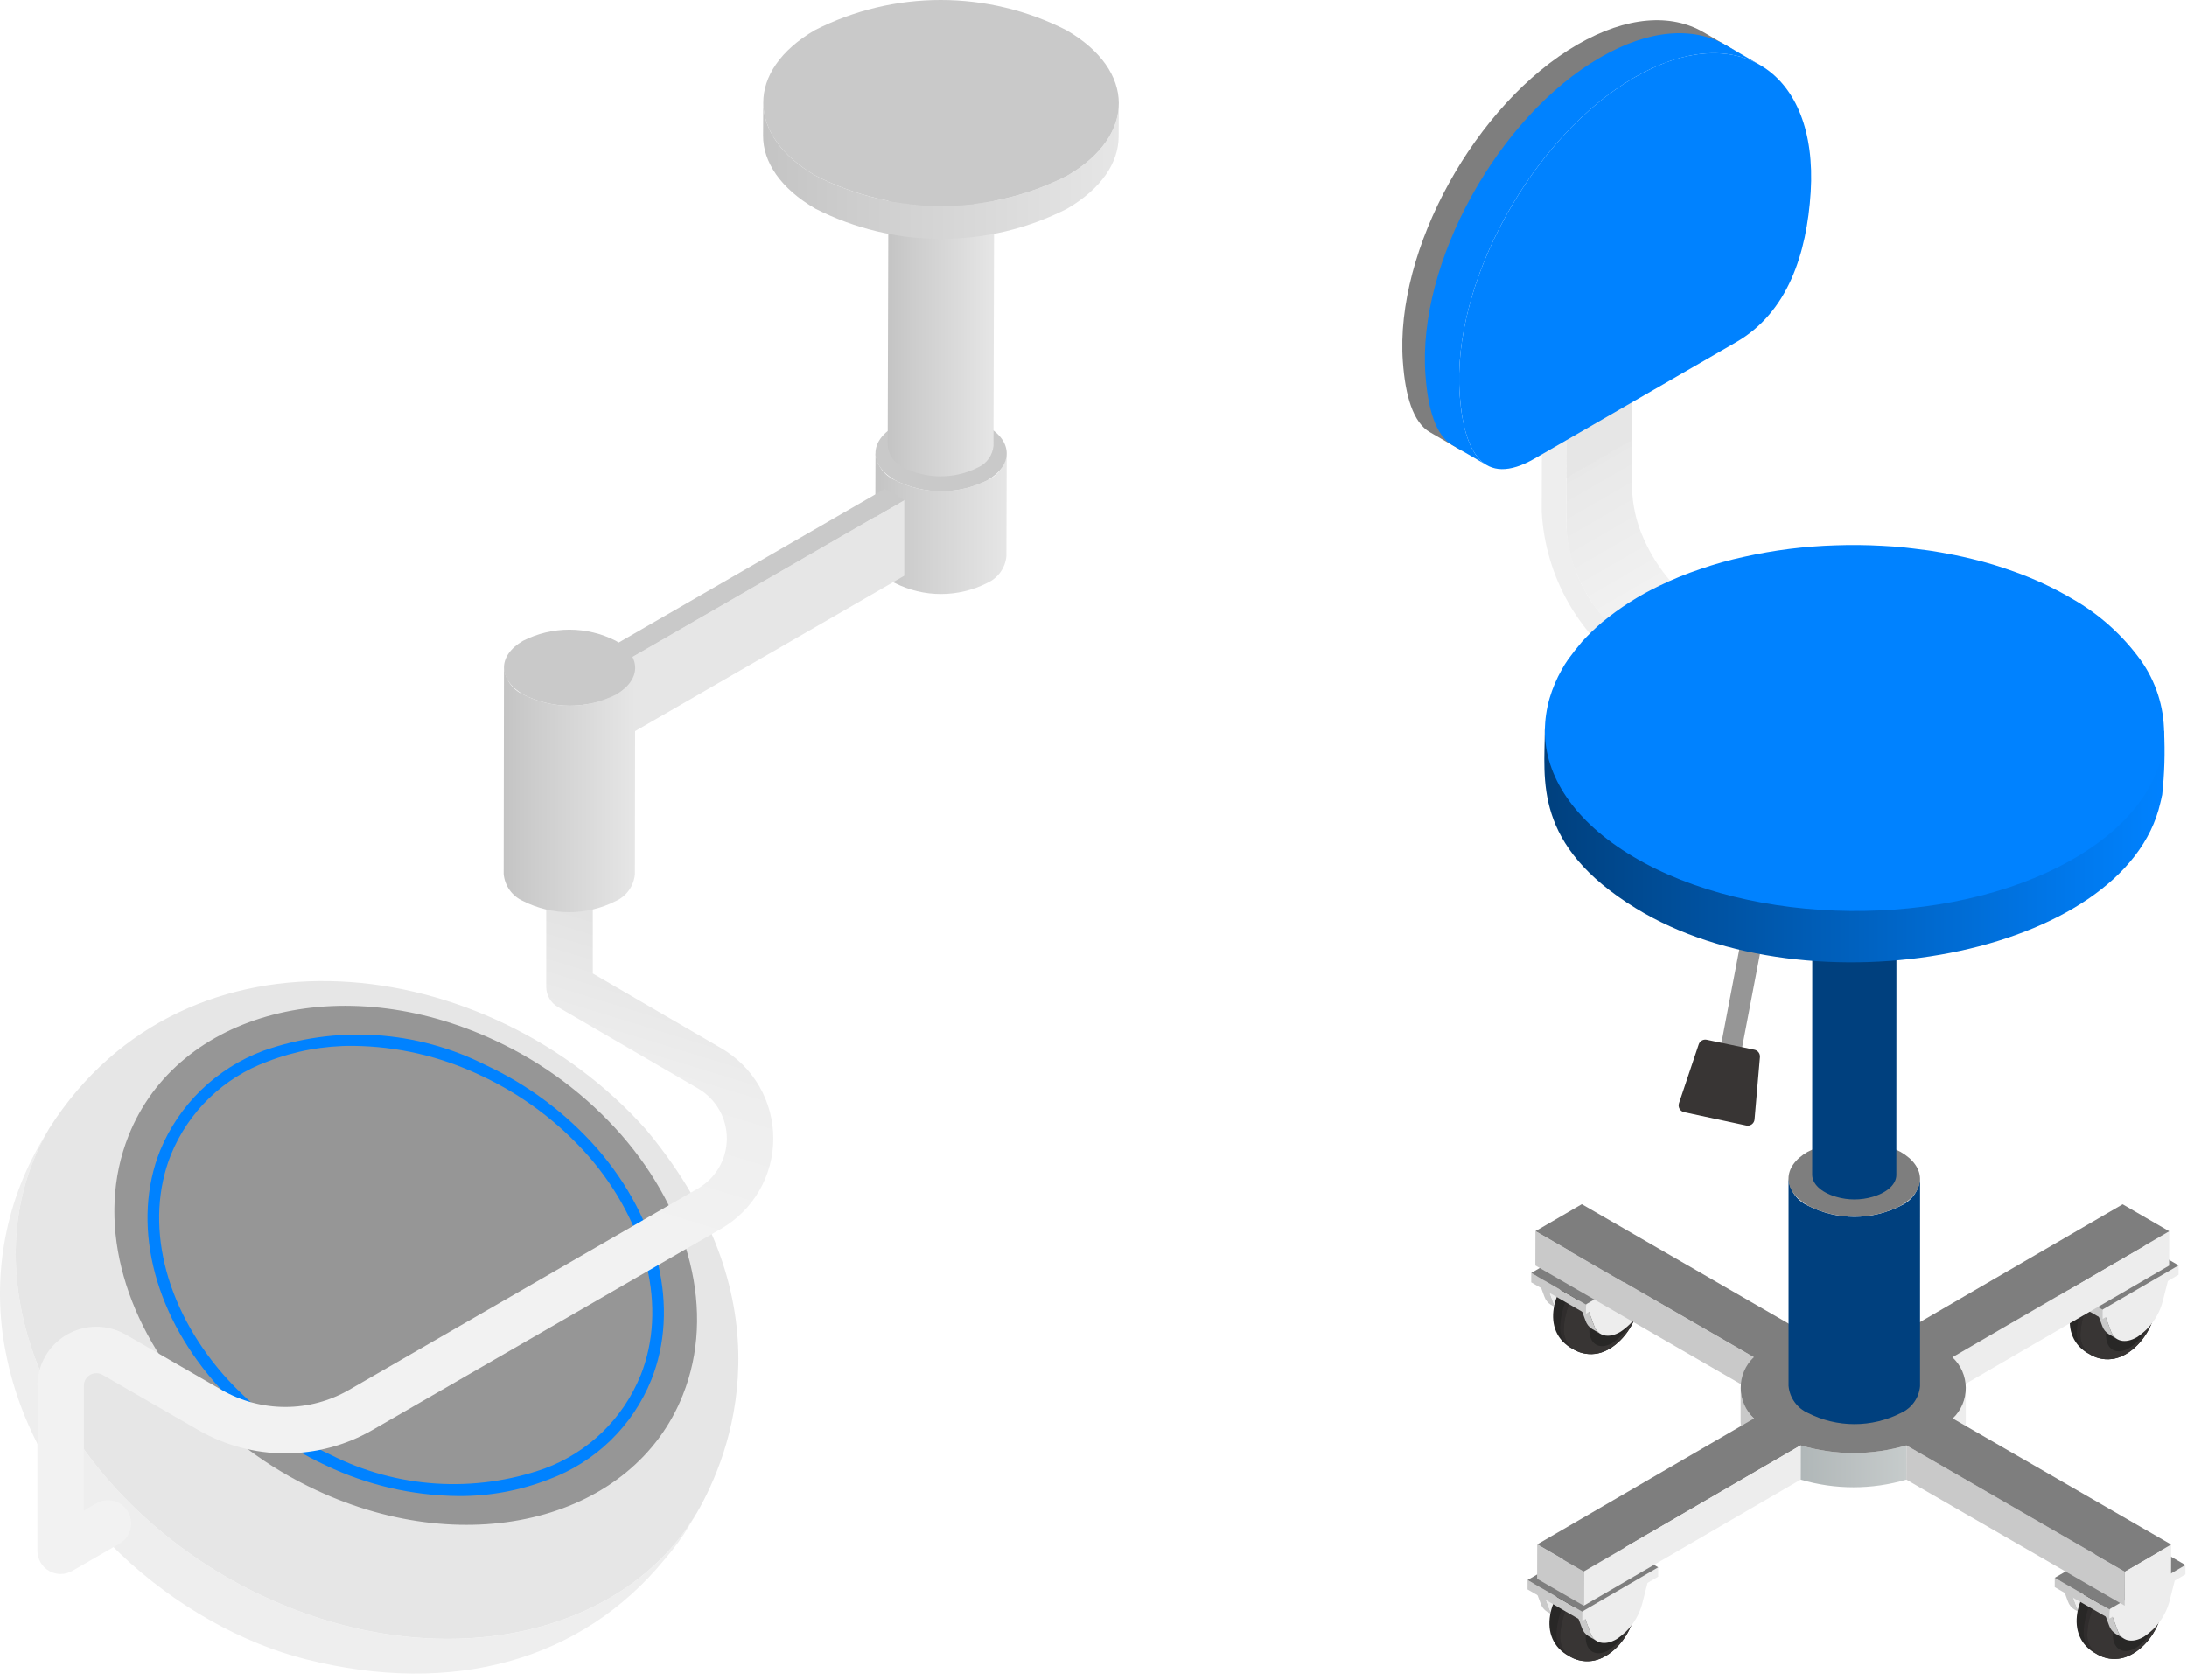 <svg width="108" height="83" viewBox="0 0 108 83" fill="none" xmlns="http://www.w3.org/2000/svg">
<path d="M49.714 22.396L49.699 27.475C49.672 27.758 49.571 28.03 49.406 28.261C49.24 28.493 49.016 28.676 48.757 28.793C48.047 29.154 47.263 29.343 46.467 29.343C45.671 29.343 44.886 29.154 44.177 28.793C43.912 28.676 43.684 28.49 43.516 28.255C43.347 28.02 43.245 27.744 43.219 27.456L43.234 22.378C43.26 22.666 43.362 22.942 43.53 23.177C43.699 23.412 43.926 23.597 44.191 23.715C44.9 24.076 45.685 24.265 46.481 24.265C47.277 24.265 48.062 24.076 48.771 23.715C49.03 23.598 49.254 23.414 49.42 23.182C49.586 22.951 49.687 22.679 49.714 22.396Z" fill="url(#paint0_linear_368_644)"/>
<path d="M48.758 21.061C50.027 21.794 50.033 22.981 48.771 23.715C48.062 24.076 47.277 24.265 46.481 24.265C45.685 24.265 44.9 24.076 44.191 23.715C42.921 22.981 42.913 21.794 44.174 21.061C44.884 20.7 45.669 20.511 46.466 20.511C47.262 20.511 48.048 20.7 48.758 21.061Z" fill="#C9C9C9"/>
<path d="M49.097 8.924L49.06 22.024C49.038 22.252 48.956 22.471 48.823 22.657C48.689 22.844 48.509 22.992 48.3 23.086C47.728 23.377 47.095 23.529 46.453 23.529C45.811 23.529 45.179 23.377 44.607 23.086C44.394 22.991 44.21 22.842 44.075 22.652C43.939 22.463 43.856 22.241 43.836 22.009L43.873 8.909C43.894 9.141 43.976 9.363 44.112 9.552C44.247 9.742 44.431 9.891 44.644 9.986C45.216 10.277 45.848 10.429 46.49 10.429C47.132 10.429 47.765 10.277 48.337 9.986C48.546 9.892 48.726 9.744 48.86 9.557C48.993 9.371 49.075 9.152 49.097 8.924Z" fill="url(#paint1_linear_368_644)"/>
<path d="M48.325 7.847C48.548 7.922 48.743 8.065 48.881 8.256C49.02 8.447 49.095 8.676 49.096 8.912C49.097 9.148 49.025 9.378 48.889 9.571C48.752 9.763 48.559 9.909 48.337 9.986C47.765 10.277 47.132 10.429 46.49 10.429C45.848 10.429 45.216 10.277 44.644 9.986C44.42 9.911 44.225 9.768 44.087 9.577C43.949 9.386 43.874 9.157 43.873 8.921C43.871 8.685 43.944 8.455 44.08 8.262C44.216 8.069 44.409 7.924 44.632 7.847C45.204 7.556 45.836 7.404 46.478 7.404C47.12 7.404 47.753 7.556 48.325 7.847Z" fill="#C9C9C9"/>
<path d="M55.249 5.11L55.241 6.74C55.241 8.033 54.387 9.325 52.689 10.312C50.766 11.29 48.639 11.8 46.482 11.8C44.324 11.8 42.197 11.29 40.275 10.312C38.544 9.312 37.675 8.001 37.683 6.691L37.692 5.061C37.692 6.371 38.552 7.682 40.284 8.682C42.206 9.661 44.333 10.171 46.491 10.171C48.648 10.171 50.775 9.661 52.698 8.682C54.398 7.696 55.246 6.404 55.249 5.111V5.11Z" fill="url(#paint2_linear_368_644)"/>
<path d="M52.66 1.491C56.098 3.476 56.114 6.696 52.698 8.681C50.775 9.66 48.648 10.17 46.491 10.17C44.333 10.17 42.206 9.66 40.284 8.681C36.843 6.694 36.827 3.474 40.243 1.489C42.166 0.51 44.293 -0 46.452 1.77499e-07C48.609 0 50.737 0.511 52.66 1.491Z" fill="#C9C9C9"/>
<path d="M34.427 74.706C30.733 80.957 21.584 82.856 13.011 78.853C10.085 77.492 7.476 75.537 5.349 73.111C1.256 68.402 -0.377 62.411 1.634 57.363C1.856 56.803 2.122 56.262 2.428 55.744L2.028 56.423C0.195 59.56 -0.424 63.26 0.288 66.823C1.823 74.683 8.888 80.384 15.069 81.953C22.39 83.81 28.741 82.009 32.823 77.028C33.271 76.517 33.672 75.967 34.023 75.385L34.427 74.706Z" fill="#EEEEEE"/>
<path d="M31.003 55.891C29.217 53.856 27.026 52.216 24.571 51.077C16.807 47.442 8.461 49.613 5.958 55.916C4.272 60.144 5.64 65.168 9.074 69.116C10.856 71.148 13.042 72.787 15.494 73.926C23.266 77.558 31.617 75.392 34.114 69.084C35.8 64.859 34.435 59.838 31.003 55.891Z" fill="#969696"/>
<path d="M29.494 56.738C27.962 54.995 26.084 53.589 23.981 52.609C22.291 51.756 20.446 51.254 18.557 51.134C16.669 51.014 14.775 51.277 12.991 51.909C11.849 52.337 10.809 52.995 9.933 53.843C9.058 54.692 8.368 55.711 7.905 56.839C6.499 60.368 7.524 64.739 10.581 68.261C12.111 70.003 13.986 71.407 16.088 72.386C18.133 73.362 20.367 73.879 22.633 73.901C24.159 73.912 25.673 73.634 27.095 73.081C28.237 72.658 29.279 72.001 30.152 71.153C31.026 70.304 31.712 69.282 32.167 68.152C33.573 64.631 32.549 60.256 29.494 56.738ZM31.634 67.938C31.207 68.995 30.564 69.951 29.746 70.745C28.927 71.538 27.952 72.151 26.882 72.545C25.168 73.15 23.35 73.401 21.537 73.284C19.723 73.167 17.952 72.684 16.331 71.864C14.302 70.919 12.491 69.563 11.014 67.882C8.099 64.528 7.114 60.382 8.438 57.049C8.867 55.991 9.512 55.035 10.332 54.241C11.152 53.447 12.129 52.834 13.201 52.44C14.552 51.916 15.99 51.652 17.44 51.663C19.621 51.685 21.771 52.184 23.74 53.125C25.772 54.07 27.585 55.428 29.066 57.111C31.974 60.469 32.96 64.618 31.634 67.946V67.938Z" fill="#0082FF"/>
<path d="M31.917 55.81C24.128 47.042 9.238 45.059 2.428 55.744C2.122 56.262 1.856 56.803 1.634 57.363C-0.377 62.412 1.256 68.402 5.349 73.111C7.476 75.537 10.085 77.492 13.011 78.853C21.584 82.853 30.733 80.953 34.427 74.706C36.053 71.884 39.063 64.395 31.917 55.81ZM33.723 68.904C31.296 75.037 23.177 77.142 15.623 73.612C13.239 72.505 11.112 70.913 9.378 68.938C6.04 65.097 4.71 60.213 6.349 56.102C8.783 49.974 16.897 47.864 24.449 51.397C26.837 52.504 28.967 54.099 30.702 56.078C34.035 59.913 35.362 64.794 33.723 68.904Z" fill="#E6E6E6"/>
<path d="M35.633 51.789L29.275 48.089V39.057C29.275 38.752 29.154 38.459 28.938 38.244C28.722 38.028 28.43 37.907 28.125 37.907C27.82 37.907 27.527 38.028 27.312 38.244C27.096 38.459 26.975 38.752 26.975 39.057V48.749C26.975 48.95 27.028 49.147 27.128 49.321C27.228 49.495 27.372 49.64 27.546 49.741L34.474 53.769C34.906 54.02 35.265 54.381 35.515 54.815C35.764 55.249 35.895 55.741 35.894 56.241C35.893 56.742 35.761 57.233 35.51 57.666C35.259 58.099 34.899 58.459 34.466 58.709L17.233 68.658C16.277 69.208 15.193 69.498 14.09 69.498C12.987 69.498 11.904 69.208 10.948 68.658L6.215 65.926C5.772 65.671 5.27 65.536 4.759 65.536C4.248 65.536 3.747 65.671 3.304 65.926C2.862 66.182 2.494 66.549 2.239 66.992C1.983 67.434 1.849 67.936 1.849 68.447V76.604C1.849 76.805 1.902 77.003 2.003 77.177C2.103 77.351 2.248 77.496 2.422 77.597C2.597 77.697 2.794 77.75 2.995 77.751C3.197 77.751 3.394 77.698 3.569 77.598L5.932 76.234C6.187 76.077 6.37 75.828 6.444 75.538C6.518 75.248 6.475 74.941 6.326 74.682C6.176 74.423 5.932 74.232 5.644 74.151C5.356 74.069 5.048 74.103 4.785 74.246L4.143 74.617V68.447C4.143 68.338 4.171 68.232 4.225 68.138C4.28 68.044 4.358 67.966 4.452 67.912C4.545 67.858 4.652 67.83 4.76 67.83C4.869 67.83 4.975 67.859 5.069 67.913L9.801 70.645C11.106 71.396 12.585 71.791 14.09 71.791C15.596 71.791 17.075 71.396 18.38 70.645L35.613 60.696C36.394 60.245 37.044 59.596 37.495 58.815C37.947 58.034 38.186 57.148 38.188 56.245C38.189 55.343 37.953 54.456 37.504 53.673C37.055 52.891 36.408 52.24 35.628 51.786L35.633 51.789Z" fill="url(#paint3_linear_368_644)"/>
<path d="M30.069 36.862L29.112 36.309V32.571L30.069 33.124V36.862Z" fill="#EEEEEE"/>
<path d="M44.655 28.44L30.069 36.862V33.124L44.655 24.702V28.44Z" fill="#E6E6E6"/>
<path d="M30.069 33.124L29.112 32.571L43.698 24.15L44.655 24.702L30.069 33.124Z" fill="#C9C9C9"/>
<path d="M31.368 32.988L31.353 43.188C31.326 43.471 31.225 43.743 31.06 43.974C30.894 44.206 30.67 44.39 30.411 44.507C29.701 44.868 28.917 45.057 28.121 45.057C27.325 45.057 26.54 44.868 25.831 44.507C25.566 44.389 25.338 44.204 25.17 43.969C25.001 43.734 24.899 43.458 24.873 43.17L24.888 32.97C24.914 33.258 25.016 33.533 25.184 33.769C25.353 34.004 25.581 34.189 25.845 34.307C26.554 34.668 27.339 34.857 28.135 34.857C28.931 34.857 29.715 34.668 30.425 34.307C30.684 34.19 30.908 34.006 31.074 33.774C31.24 33.543 31.341 33.271 31.368 32.988Z" fill="url(#paint4_linear_368_644)"/>
<path d="M30.412 31.653C31.681 32.386 31.686 33.574 30.425 34.307C29.715 34.668 28.931 34.857 28.135 34.857C27.339 34.857 26.554 34.668 25.845 34.307C24.575 33.574 24.567 32.386 25.828 31.653C26.538 31.291 27.323 31.103 28.12 31.103C28.916 31.103 29.702 31.291 30.412 31.653Z" fill="#C9C9C9"/>
<path d="M83.996 29.973C83.434 29.637 82.93 29.212 82.503 28.715C81.962 28.094 81.517 27.395 81.183 26.64C80.814 25.84 80.614 24.972 80.595 24.09L80.636 9.735L77.389 11.621L77.348 25.977C77.367 26.859 77.567 27.727 77.936 28.527C78.27 29.281 78.715 29.981 79.256 30.602C79.683 31.099 80.188 31.523 80.749 31.86L82.549 32.9L85.796 31.012L83.996 29.973Z" fill="url(#paint5_linear_368_644)"/>
<path d="M80.753 31.86C79.763 31.216 78.939 30.349 78.348 29.326C77.757 28.304 77.416 27.157 77.353 25.977L77.394 11.621L76.174 10.921L76.133 25.277C76.219 26.88 76.681 28.441 77.483 29.831C78.286 31.221 79.405 32.402 80.75 33.278L82.55 34.318V32.907L80.753 31.86Z" fill="#EEEEEE"/>
<g style="mix-blend-mode:multiply" opacity="0.7">
<path d="M77.372 17.671L77.355 23.616L80.602 21.741L80.619 15.796L77.372 17.671Z" fill="#E6E6E6"/>
</g>
<path d="M102.54 79.349L102.107 78.177L101.683 77.93L102.117 79.103C102.173 79.269 102.285 79.411 102.435 79.502L102.858 79.749C102.708 79.657 102.596 79.515 102.54 79.349Z" fill="#C9C9C9"/>
<path d="M102.107 78.177L101.683 77.931L105.113 75.951L105.536 76.197L102.107 78.177Z" fill="#7E7E7E"/>
<path d="M105.536 76.197L105.111 77.865C104.924 78.601 104.467 79.241 103.829 79.656C103.249 79.99 102.729 79.87 102.54 79.349L102.107 78.177L105.536 76.197Z" fill="#EDEDED"/>
<path d="M105.942 77.639L105.763 77.54C105.493 77.386 105.186 77.309 104.875 77.314C104.565 77.32 104.261 77.409 103.996 77.573C102.653 78.358 101.845 80.653 103.388 81.618L103.568 81.719C103.934 81.93 104.367 81.997 104.779 81.906C106.367 81.552 107.739 78.763 105.942 77.639Z" fill="#282726"/>
<path d="M105.942 77.639C107.742 78.763 106.367 81.552 104.779 81.906C104.371 81.997 103.943 81.933 103.579 81.727C103.407 81.607 103.27 81.444 103.182 81.253C103.094 81.063 103.058 80.852 103.079 80.644C103.11 80.065 103.278 79.501 103.568 79C103.858 78.498 104.263 78.072 104.749 77.757C104.941 77.863 105.105 78.012 105.23 78.192C105.354 78.372 105.436 78.578 105.468 78.794C105.139 79.008 104.866 79.296 104.669 79.636C104.472 79.975 104.359 80.356 104.337 80.748C104.337 81.468 104.849 81.757 105.475 81.397C105.805 81.182 106.079 80.893 106.276 80.553C106.472 80.212 106.586 79.83 106.606 79.438C106.606 78.725 106.094 78.438 105.468 78.794C105.436 78.578 105.354 78.372 105.23 78.192C105.105 78.012 104.941 77.863 104.749 77.757C104.92 77.632 105.12 77.556 105.33 77.536C105.54 77.515 105.751 77.551 105.942 77.639Z" fill="#383534"/>
<path opacity="0.5" d="M105.763 77.535C105.572 77.447 105.361 77.411 105.151 77.432C104.941 77.452 104.741 77.528 104.57 77.653C104.084 77.968 103.679 78.394 103.389 78.896C103.099 79.397 102.931 79.961 102.9 80.54C102.88 80.746 102.914 80.954 102.999 81.143C103.085 81.332 103.219 81.494 103.388 81.615L103.568 81.715C103.399 81.594 103.265 81.432 103.179 81.243C103.093 81.054 103.059 80.846 103.079 80.639C103.11 80.061 103.278 79.498 103.568 78.996C103.858 78.494 104.263 78.068 104.749 77.752C104.92 77.629 105.12 77.552 105.33 77.532C105.54 77.511 105.751 77.547 105.942 77.635L105.763 77.535Z" fill="#383534"/>
<path d="M104.573 80.541L104.139 79.37L103.715 79.124L104.153 80.296C104.208 80.466 104.322 80.609 104.473 80.703L104.897 80.948C104.744 80.856 104.629 80.712 104.573 80.541Z" fill="#C9C9C9"/>
<path d="M104.139 79.37L103.715 79.124L107.145 77.144L107.569 77.39L104.139 79.37Z" fill="#7E7E7E"/>
<path d="M107.922 77.308L107.532 77.534L107.569 77.389L104.139 79.37L104.18 79.483C104.165 79.64 104.159 79.798 104.161 79.956L104.321 79.862L104.573 80.541C104.762 81.064 105.282 81.188 105.861 80.853C106.5 80.437 106.957 79.796 107.143 79.058L107.393 78.078L107.921 77.77L107.922 77.308Z" fill="#EDEDED"/>
<path d="M104.162 79.493L104.161 79.956L101.467 78.4L101.468 77.938L104.162 79.493Z" fill="#C9C9C9"/>
<path d="M107.922 77.308L104.162 79.493L101.468 77.938L105.228 75.753L107.922 77.308Z" fill="#7E7E7E"/>
<path d="M76.688 64.296L76.254 63.124L75.831 62.879L76.264 64.049C76.32 64.216 76.433 64.358 76.582 64.45L77.006 64.695C76.857 64.604 76.744 64.463 76.688 64.296Z" fill="#C9C9C9"/>
<path d="M76.254 63.12L75.831 62.874L79.26 60.894L79.684 61.14L76.254 63.12Z" fill="#7E7E7E"/>
<path d="M79.684 61.139L79.258 62.807C79.071 63.544 78.614 64.184 77.976 64.599C77.397 64.933 76.876 64.812 76.688 64.291L76.254 63.12L79.684 61.139Z" fill="#EDEDED"/>
<path d="M80.09 62.583L79.911 62.483C79.641 62.33 79.334 62.252 79.023 62.258C78.713 62.263 78.409 62.352 78.144 62.514C76.8 63.3 75.992 65.596 77.536 66.561L77.715 66.662C78.082 66.873 78.514 66.939 78.927 66.849C80.514 66.496 81.887 63.706 80.09 62.583Z" fill="#282726"/>
<path d="M80.09 62.583C81.89 63.707 80.514 66.496 78.927 66.849C78.519 66.94 78.091 66.876 77.727 66.669C77.555 66.549 77.418 66.386 77.33 66.196C77.242 66.005 77.207 65.795 77.227 65.587C77.259 65.008 77.426 64.445 77.716 63.943C78.007 63.441 78.411 63.015 78.897 62.7C79.089 62.806 79.253 62.955 79.377 63.135C79.502 63.315 79.584 63.521 79.616 63.738C79.288 63.952 79.014 64.24 78.818 64.579C78.621 64.918 78.507 65.299 78.485 65.691C78.485 66.411 78.997 66.701 79.623 66.34C79.953 66.125 80.227 65.836 80.423 65.495C80.62 65.155 80.733 64.773 80.754 64.381C80.754 63.668 80.242 63.381 79.616 63.738C79.584 63.521 79.502 63.315 79.377 63.135C79.253 62.955 79.089 62.806 78.897 62.7C79.068 62.576 79.269 62.499 79.478 62.479C79.688 62.458 79.9 62.494 80.091 62.583H80.09Z" fill="#383534"/>
<path opacity="0.5" d="M79.911 62.479C79.72 62.39 79.508 62.354 79.299 62.375C79.089 62.395 78.888 62.472 78.717 62.596C78.231 62.911 77.827 63.337 77.536 63.839C77.246 64.341 77.079 64.904 77.047 65.483C77.027 65.689 77.061 65.897 77.147 66.086C77.233 66.275 77.367 66.438 77.536 66.558L77.715 66.657C77.546 66.537 77.412 66.375 77.326 66.186C77.24 65.997 77.206 65.789 77.226 65.583C77.258 65.004 77.425 64.441 77.715 63.939C78.006 63.437 78.41 63.011 78.896 62.696C79.067 62.572 79.268 62.495 79.477 62.475C79.687 62.454 79.899 62.49 80.09 62.579L79.911 62.479Z" fill="#383534"/>
<path d="M78.72 65.484L78.286 64.312L77.863 64.067L78.297 65.239C78.353 65.407 78.466 65.552 78.617 65.644L79.04 65.891C78.889 65.798 78.775 65.654 78.72 65.484Z" fill="#C9C9C9"/>
<path d="M78.286 64.312L77.863 64.067L81.293 62.087L81.716 62.333L78.286 64.312Z" fill="#7E7E7E"/>
<path d="M82.069 62.251L81.679 62.477L81.716 62.333L78.286 64.312L78.328 64.425C78.313 64.583 78.307 64.741 78.309 64.898L78.469 64.805L78.72 65.484C78.91 66.007 79.429 66.13 80.008 65.796C80.648 65.379 81.106 64.736 81.291 63.995L81.541 63.016L82.068 62.709L82.069 62.251Z" fill="#EDEDED"/>
<path d="M78.31 64.436L78.309 64.899L75.615 63.344L75.616 62.881L78.31 64.436Z" fill="#C9C9C9"/>
<path d="M82.069 62.251L78.31 64.436L75.616 62.881L79.375 60.696L82.069 62.251Z" fill="#7E7E7E"/>
<path d="M76.506 79.461L76.072 78.29L75.649 78.044L76.083 79.215C76.139 79.381 76.251 79.523 76.401 79.615L76.824 79.861C76.675 79.769 76.562 79.627 76.506 79.461Z" fill="#C9C9C9"/>
<path d="M79.502 76.31L79.076 77.977C78.89 78.714 78.432 79.353 77.794 79.768C77.215 80.103 76.694 79.983 76.506 79.461L76.072 78.29L79.502 76.31Z" fill="#EDEDED"/>
<path d="M79.908 77.753L79.729 77.653C79.459 77.5 79.152 77.422 78.841 77.427C78.531 77.433 78.227 77.522 77.962 77.685C76.618 78.47 75.811 80.766 77.354 81.731L77.533 81.831C77.9 82.043 78.332 82.11 78.745 82.019C80.332 81.666 81.705 78.877 79.908 77.753Z" fill="#282726"/>
<path d="M79.908 77.753C81.708 78.877 80.332 81.665 78.745 82.019C78.337 82.11 77.909 82.046 77.545 81.839C77.373 81.719 77.236 81.556 77.148 81.366C77.06 81.175 77.024 80.965 77.045 80.757C77.077 80.178 77.244 79.614 77.535 79.113C77.825 78.611 78.23 78.185 78.716 77.87C78.907 77.976 79.071 78.125 79.196 78.305C79.32 78.485 79.402 78.691 79.434 78.908C79.106 79.121 78.832 79.409 78.636 79.749C78.439 80.088 78.326 80.469 78.304 80.861C78.304 81.58 78.816 81.871 79.442 81.509C79.772 81.294 80.046 81.005 80.242 80.665C80.439 80.325 80.552 79.943 80.572 79.551C80.572 78.838 80.06 78.551 79.434 78.908C79.402 78.691 79.32 78.485 79.196 78.305C79.071 78.125 78.907 77.976 78.716 77.87C78.887 77.745 79.087 77.669 79.297 77.648C79.507 77.628 79.718 77.664 79.909 77.753H79.908Z" fill="#383534"/>
<path opacity="0.5" d="M79.729 77.648C79.538 77.56 79.326 77.524 79.116 77.544C78.906 77.565 78.706 77.641 78.535 77.766C78.049 78.081 77.645 78.507 77.354 79.009C77.064 79.511 76.897 80.074 76.865 80.653C76.845 80.859 76.879 81.067 76.965 81.256C77.051 81.444 77.185 81.607 77.354 81.727L77.533 81.826C77.364 81.707 77.23 81.544 77.144 81.356C77.058 81.167 77.024 80.959 77.044 80.752C77.076 80.174 77.243 79.61 77.534 79.109C77.824 78.607 78.229 78.181 78.715 77.865C78.886 77.741 79.086 77.665 79.296 77.644C79.506 77.624 79.717 77.66 79.908 77.749L79.729 77.648Z" fill="#383534"/>
<path d="M78.538 80.655L78.105 79.483L77.681 79.237L78.115 80.408C78.17 80.577 78.284 80.721 78.435 80.814L78.859 81.061C78.708 80.967 78.594 80.823 78.538 80.655Z" fill="#C9C9C9"/>
<path d="M81.534 77.503L81.109 79.17C80.924 79.91 80.466 80.553 79.826 80.97C79.247 81.305 78.726 81.18 78.538 80.659L78.105 79.487L81.534 77.503Z" fill="#EDEDED"/>
<path d="M81.887 77.421L81.886 77.883L78.127 80.069L78.128 79.606L81.887 77.421Z" fill="#EDEDED"/>
<path d="M78.128 79.606L78.127 80.069L75.433 78.513L75.434 78.05L78.128 79.606Z" fill="#C9C9C9"/>
<path d="M81.887 77.421L78.128 79.606L75.434 78.049L79.193 75.865L81.887 77.421Z" fill="#7E7E7E"/>
<path d="M102.202 64.546L101.769 63.374L101.345 63.129L101.779 64.3C101.834 64.467 101.947 64.609 102.097 64.701L102.52 64.947C102.37 64.855 102.258 64.713 102.202 64.546Z" fill="#C9C9C9"/>
<path d="M101.769 63.375L101.345 63.129L104.775 61.149L105.198 61.395L101.769 63.375Z" fill="#7E7E7E"/>
<path d="M105.198 61.397L104.773 63.065C104.586 63.802 104.128 64.441 103.49 64.856C102.911 65.191 102.39 65.071 102.202 64.549L101.769 63.377L105.198 61.397Z" fill="#EDEDED"/>
<path d="M105.604 62.838L105.425 62.738C105.155 62.585 104.848 62.507 104.537 62.513C104.227 62.519 103.923 62.608 103.658 62.771C102.314 63.556 101.507 65.852 103.05 66.817L103.229 66.917C103.596 67.129 104.028 67.196 104.441 67.104C106.029 66.752 107.401 63.962 105.604 62.838Z" fill="#282726"/>
<path d="M105.604 62.839C107.404 63.962 106.029 66.752 104.441 67.104C104.033 67.196 103.605 67.132 103.241 66.924C103.069 66.805 102.931 66.642 102.844 66.451C102.756 66.261 102.72 66.05 102.741 65.842C102.773 65.263 102.94 64.7 103.231 64.198C103.521 63.696 103.925 63.27 104.411 62.955C104.603 63.061 104.767 63.211 104.891 63.391C105.016 63.571 105.097 63.777 105.129 63.993C104.801 64.207 104.527 64.495 104.33 64.835C104.134 65.174 104.021 65.555 103.999 65.947C103.999 66.666 104.511 66.957 105.137 66.595C105.467 66.38 105.741 66.091 105.937 65.751C106.134 65.411 106.247 65.029 106.267 64.637C106.267 63.924 105.756 63.636 105.129 63.993C105.097 63.777 105.016 63.571 104.891 63.391C104.767 63.211 104.603 63.061 104.411 62.955C104.582 62.83 104.782 62.754 104.992 62.734C105.202 62.713 105.413 62.75 105.604 62.839Z" fill="#383534"/>
<path opacity="0.5" d="M105.425 62.734C105.234 62.645 105.023 62.609 104.813 62.63C104.603 62.65 104.403 62.727 104.232 62.851C103.746 63.166 103.341 63.592 103.051 64.094C102.761 64.596 102.593 65.159 102.562 65.738C102.541 65.944 102.575 66.152 102.661 66.341C102.747 66.53 102.881 66.693 103.05 66.813L103.229 66.913C103.06 66.793 102.926 66.63 102.84 66.441C102.755 66.252 102.72 66.044 102.741 65.838C102.773 65.259 102.94 64.696 103.231 64.194C103.521 63.692 103.925 63.266 104.411 62.951C104.582 62.827 104.782 62.75 104.992 62.73C105.202 62.709 105.413 62.745 105.604 62.834L105.425 62.734Z" fill="#383534"/>
<path d="M104.235 65.74L103.801 64.569L103.377 64.323L103.811 65.493C103.866 65.663 103.98 65.807 104.131 65.9L104.555 66.145C104.404 66.053 104.29 65.909 104.235 65.74Z" fill="#C9C9C9"/>
<path d="M103.801 64.569L103.377 64.323L106.807 62.343L107.231 62.589L103.801 64.569Z" fill="#7E7E7E"/>
<path d="M107.231 62.589L106.805 64.255C106.62 64.996 106.162 65.638 105.523 66.055C104.943 66.389 104.423 66.266 104.235 65.743L103.801 64.573L107.231 62.589Z" fill="#EDEDED"/>
<path d="M107.584 62.507L107.582 62.97L103.823 65.155L103.824 64.691L107.584 62.507Z" fill="#EDEDED"/>
<path d="M103.824 64.691L103.823 65.154L101.129 63.599L101.13 63.136L103.824 64.691Z" fill="#C9C9C9"/>
<path d="M107.584 62.507L103.824 64.691L101.13 63.136L104.89 60.951L107.584 62.507Z" fill="#7E7E7E"/>
<path d="M107.121 60.822L107.116 62.516L96.41 68.737L96.415 67.044L107.121 60.822Z" fill="#EDEDED"/>
<path d="M86.607 67.044L86.602 68.737L75.818 62.511L75.823 60.819L86.607 67.044Z" fill="#C9C9C9"/>
<path d="M97.075 68.57V70.263C97.058 70.826 96.828 71.361 96.432 71.763V70.07C96.828 69.668 97.058 69.133 97.075 68.57Z" fill="#EDEDED"/>
<path d="M86.616 70.072V71.765C86.209 71.361 85.973 70.816 85.957 70.243V68.55C85.973 69.123 86.209 69.668 86.615 70.072H86.616Z" fill="#C9C9C9"/>
<path d="M94.144 71.397V73.09C92.439 73.594 90.624 73.594 88.919 73.09V71.397C90.624 71.901 92.439 71.901 94.144 71.397Z" fill="url(#paint6_linear_368_644)"/>
<path d="M107.216 76.293L107.211 77.987L104.923 79.316L104.928 77.623L107.216 76.293Z" fill="#EDEDED"/>
<path d="M104.928 77.623L104.923 79.316L94.139 73.09L94.144 71.397L104.928 77.623Z" fill="#C9C9C9"/>
<path d="M78.213 77.623L78.208 79.316L75.905 77.987L75.91 76.293L78.213 77.623Z" fill="#C9C9C9"/>
<path d="M107.121 60.822L96.415 67.044C96.622 67.238 96.787 67.471 96.901 67.73C97.014 67.989 97.073 68.269 97.075 68.552C97.076 68.835 97.02 69.115 96.91 69.376C96.799 69.636 96.637 69.871 96.432 70.067L107.216 76.296L104.928 77.626L94.144 71.397C92.439 71.901 90.624 71.901 88.919 71.397L78.213 77.618L75.913 76.288L86.619 70.067C86.412 69.874 86.247 69.64 86.134 69.38C86.02 69.12 85.962 68.84 85.961 68.556C85.96 68.272 86.017 67.992 86.129 67.731C86.24 67.47 86.404 67.235 86.61 67.04L75.826 60.815L78.114 59.484L88.898 65.712C90.601 65.208 92.413 65.208 94.115 65.712L104.821 59.489L107.121 60.822Z" fill="#7E7E7E"/>
<path d="M88.919 71.4L88.914 73.094L78.208 79.316L78.213 77.623L88.919 71.4Z" fill="#EDEDED"/>
<path d="M94.817 58.236C94.791 58.52 94.689 58.791 94.524 59.023C94.358 59.255 94.134 59.438 93.874 59.556C93.163 59.918 92.376 60.107 91.578 60.107C90.78 60.107 89.993 59.918 89.282 59.556C89.018 59.438 88.79 59.252 88.621 59.017C88.453 58.782 88.35 58.506 88.324 58.218V68.457C88.35 68.745 88.452 69.021 88.621 69.256C88.789 69.492 89.017 69.678 89.281 69.796C89.993 70.158 90.78 70.347 91.578 70.347C92.376 70.347 93.163 70.158 93.874 69.796C94.134 69.679 94.358 69.495 94.524 69.263C94.689 69.032 94.79 68.76 94.816 68.477L94.817 58.236Z" fill="#00407E"/>
<path d="M93.853 56.897C93.143 56.535 92.357 56.346 91.559 56.346C90.762 56.346 89.976 56.535 89.265 56.897C88.002 57.63 88.009 58.82 89.28 59.554C89.991 59.916 90.778 60.105 91.576 60.105C92.374 60.105 93.161 59.916 93.872 59.554C95.137 58.822 95.131 57.632 93.853 56.897Z" fill="#7E7E7E"/>
<path d="M89.5 34.218L89.49 58.025C89.49 58.453 89.883 58.885 90.671 59.118C91.263 59.293 91.893 59.293 92.484 59.118C93.258 58.886 93.644 58.464 93.646 58.041L93.655 34.221L89.5 34.218Z" fill="#00407E"/>
<path d="M86.735 42.467L84.747 52.897C84.722 53.032 84.751 53.173 84.829 53.288C84.907 53.402 85.027 53.481 85.163 53.507C85.299 53.533 85.44 53.504 85.554 53.426C85.669 53.348 85.748 53.228 85.773 53.092L87.761 42.663C87.767 42.633 87.77 42.601 87.77 42.569C87.771 42.439 87.723 42.313 87.636 42.216C87.549 42.12 87.428 42.059 87.299 42.046C87.169 42.034 87.039 42.07 86.935 42.149C86.831 42.227 86.759 42.341 86.735 42.469V42.467Z" fill="#969696"/>
<path d="M106.772 39.274C106.888 38.221 106.919 37.16 106.865 36.102L76.287 36.017C76.28 38.517 75.678 41.731 80.781 44.864C89.329 50.11 104.954 47.238 106.681 39.664C106.712 39.546 106.738 39.429 106.759 39.315C106.765 39.304 106.77 39.289 106.772 39.274Z" fill="url(#paint7_linear_368_644)"/>
<path d="M105.707 32.603C104.819 31.376 103.68 30.352 102.365 29.598C101.441 29.05 100.465 28.593 99.452 28.233C98.774 27.986 98.082 27.778 97.379 27.61C96.191 27.319 95.202 27.188 95.193 27.186C94.06 27.041 93.824 27.009 92.933 26.962C92.164 26.919 91.394 26.912 90.643 26.939C89.124 26.984 87.612 27.174 86.128 27.506C85.4 27.663 84.682 27.863 83.978 28.107C83.285 28.338 82.607 28.614 81.949 28.933C80.937 29.415 79.987 30.02 79.122 30.733C78.768 31.033 78.434 31.356 78.122 31.7C77.909 31.948 77.638 32.292 77.446 32.559C77.325 32.728 77.215 32.906 77.115 33.09C76.867 33.528 76.669 33.994 76.525 34.477C76.371 35.005 76.292 35.55 76.289 36.099C76.283 38.328 77.72 40.565 80.615 42.294C86.5 45.812 96.18 45.91 102.235 42.513C105.312 40.786 106.861 38.489 106.867 36.185C106.86 34.9 106.455 33.649 105.707 32.603Z" fill="#0082FF"/>
<path d="M101.928 29.635C96.372 26.313 87.234 26.221 81.518 29.428C75.802 32.635 75.673 37.928 81.228 41.25C86.783 44.572 95.922 44.663 101.638 41.456C107.354 38.249 107.484 32.956 101.928 29.635Z" fill="#0082FF"/>
<path d="M86.911 52.217L86.645 55.297C86.641 55.344 86.626 55.391 86.603 55.432C86.579 55.474 86.547 55.511 86.508 55.539C86.469 55.567 86.425 55.587 86.378 55.597C86.331 55.607 86.282 55.607 86.235 55.596L83.164 54.937C83.118 54.926 83.073 54.907 83.035 54.878C82.996 54.85 82.964 54.814 82.941 54.772C82.917 54.73 82.902 54.684 82.897 54.637C82.893 54.589 82.898 54.541 82.913 54.495L83.889 51.586C83.916 51.507 83.97 51.44 84.043 51.399C84.115 51.358 84.2 51.344 84.281 51.361L86.641 51.854C86.723 51.871 86.795 51.917 86.845 51.984C86.895 52.051 86.918 52.134 86.911 52.217Z" fill="#383534"/>
<path d="M84.117 1.589C82.535 0.669 80.339 0.794 77.909 2.196C72.88 5.096 68.871 12.332 69.277 17.869C69.396 19.541 69.777 20.869 70.614 21.349L72.307 22.332C71.475 21.849 71.09 20.526 70.971 18.854C70.565 13.316 74.571 6.085 79.603 3.181C82.032 1.781 84.229 1.654 85.81 2.573L84.117 1.589Z" fill="#7E7E7E"/>
<path d="M85.23 2.232C83.649 1.313 81.452 1.432 79.023 2.84C73.993 5.74 69.985 12.975 70.391 18.512C70.51 20.184 70.891 21.512 71.727 21.991L73.42 22.974C72.588 22.491 72.203 21.169 72.084 19.497C71.678 13.959 75.684 6.728 80.716 3.824C83.145 2.424 85.342 2.297 86.923 3.216L85.23 2.232Z" fill="#0082FF"/>
<path d="M80.716 3.823C75.686 6.723 71.678 13.959 72.084 19.497C72.284 22.297 73.231 24.123 75.784 22.649L85.74 16.901C88.292 15.428 89.226 12.52 89.417 9.489C89.789 3.502 85.753 0.915 80.716 3.823Z" fill="#0082FF"/>
<defs>
<linearGradient id="paint0_linear_368_644" x1="43.219" y1="25.86" x2="49.714" y2="25.86" gradientUnits="userSpaceOnUse">
<stop stop-color="#C4C4C4"/>
<stop offset="0.221" stop-color="#CCCCCC"/>
<stop offset="1" stop-color="#E6E6E6"/>
</linearGradient>
<linearGradient id="paint1_linear_368_644" x1="43.836" y1="16.221" x2="49.097" y2="16.221" gradientUnits="userSpaceOnUse">
<stop stop-color="#C4C4C4"/>
<stop offset="0.221" stop-color="#CCCCCC"/>
<stop offset="1" stop-color="#E6E6E6"/>
</linearGradient>
<linearGradient id="paint2_linear_368_644" x1="37.683" y1="8.432" x2="55.249" y2="8.432" gradientUnits="userSpaceOnUse">
<stop stop-color="#C4C4C4"/>
<stop offset="0.221" stop-color="#CCCCCC"/>
<stop offset="1" stop-color="#E6E6E6"/>
</linearGradient>
<linearGradient id="paint3_linear_368_644" x1="26.503" y1="41.378" x2="21.581" y2="57.437" gradientUnits="userSpaceOnUse">
<stop stop-color="#DDDDDD"/>
<stop offset="0.137" stop-color="#E2E2E2"/>
<stop offset="0.562" stop-color="#EEEEEE"/>
<stop offset="1" stop-color="#F2F2F2"/>
</linearGradient>
<linearGradient id="paint4_linear_368_644" x1="24.873" y1="39.013" x2="31.368" y2="39.013" gradientUnits="userSpaceOnUse">
<stop stop-color="#C4C4C4"/>
<stop offset="0.221" stop-color="#CCCCCC"/>
<stop offset="1" stop-color="#E6E6E6"/>
</linearGradient>
<linearGradient id="paint5_linear_368_644" x1="79.892" y1="20.227" x2="84.483" y2="28.178" gradientUnits="userSpaceOnUse">
<stop stop-color="#E6E6E6"/>
<stop offset="1" stop-color="#F2F2F2"/>
</linearGradient>
<linearGradient id="paint6_linear_368_644" x1="88.914" y1="72.433" x2="94.144" y2="72.433" gradientUnits="userSpaceOnUse">
<stop stop-color="#B0B7B8"/>
<stop offset="1" stop-color="#C6CBCB"/>
</linearGradient>
<linearGradient id="paint7_linear_368_644" x1="76.262" y1="41.776" x2="106.873" y2="41.776" gradientUnits="userSpaceOnUse">
<stop stop-color="#00407E"/>
<stop offset="1" stop-color="#0082FF"/>
</linearGradient>
</defs>
</svg>
